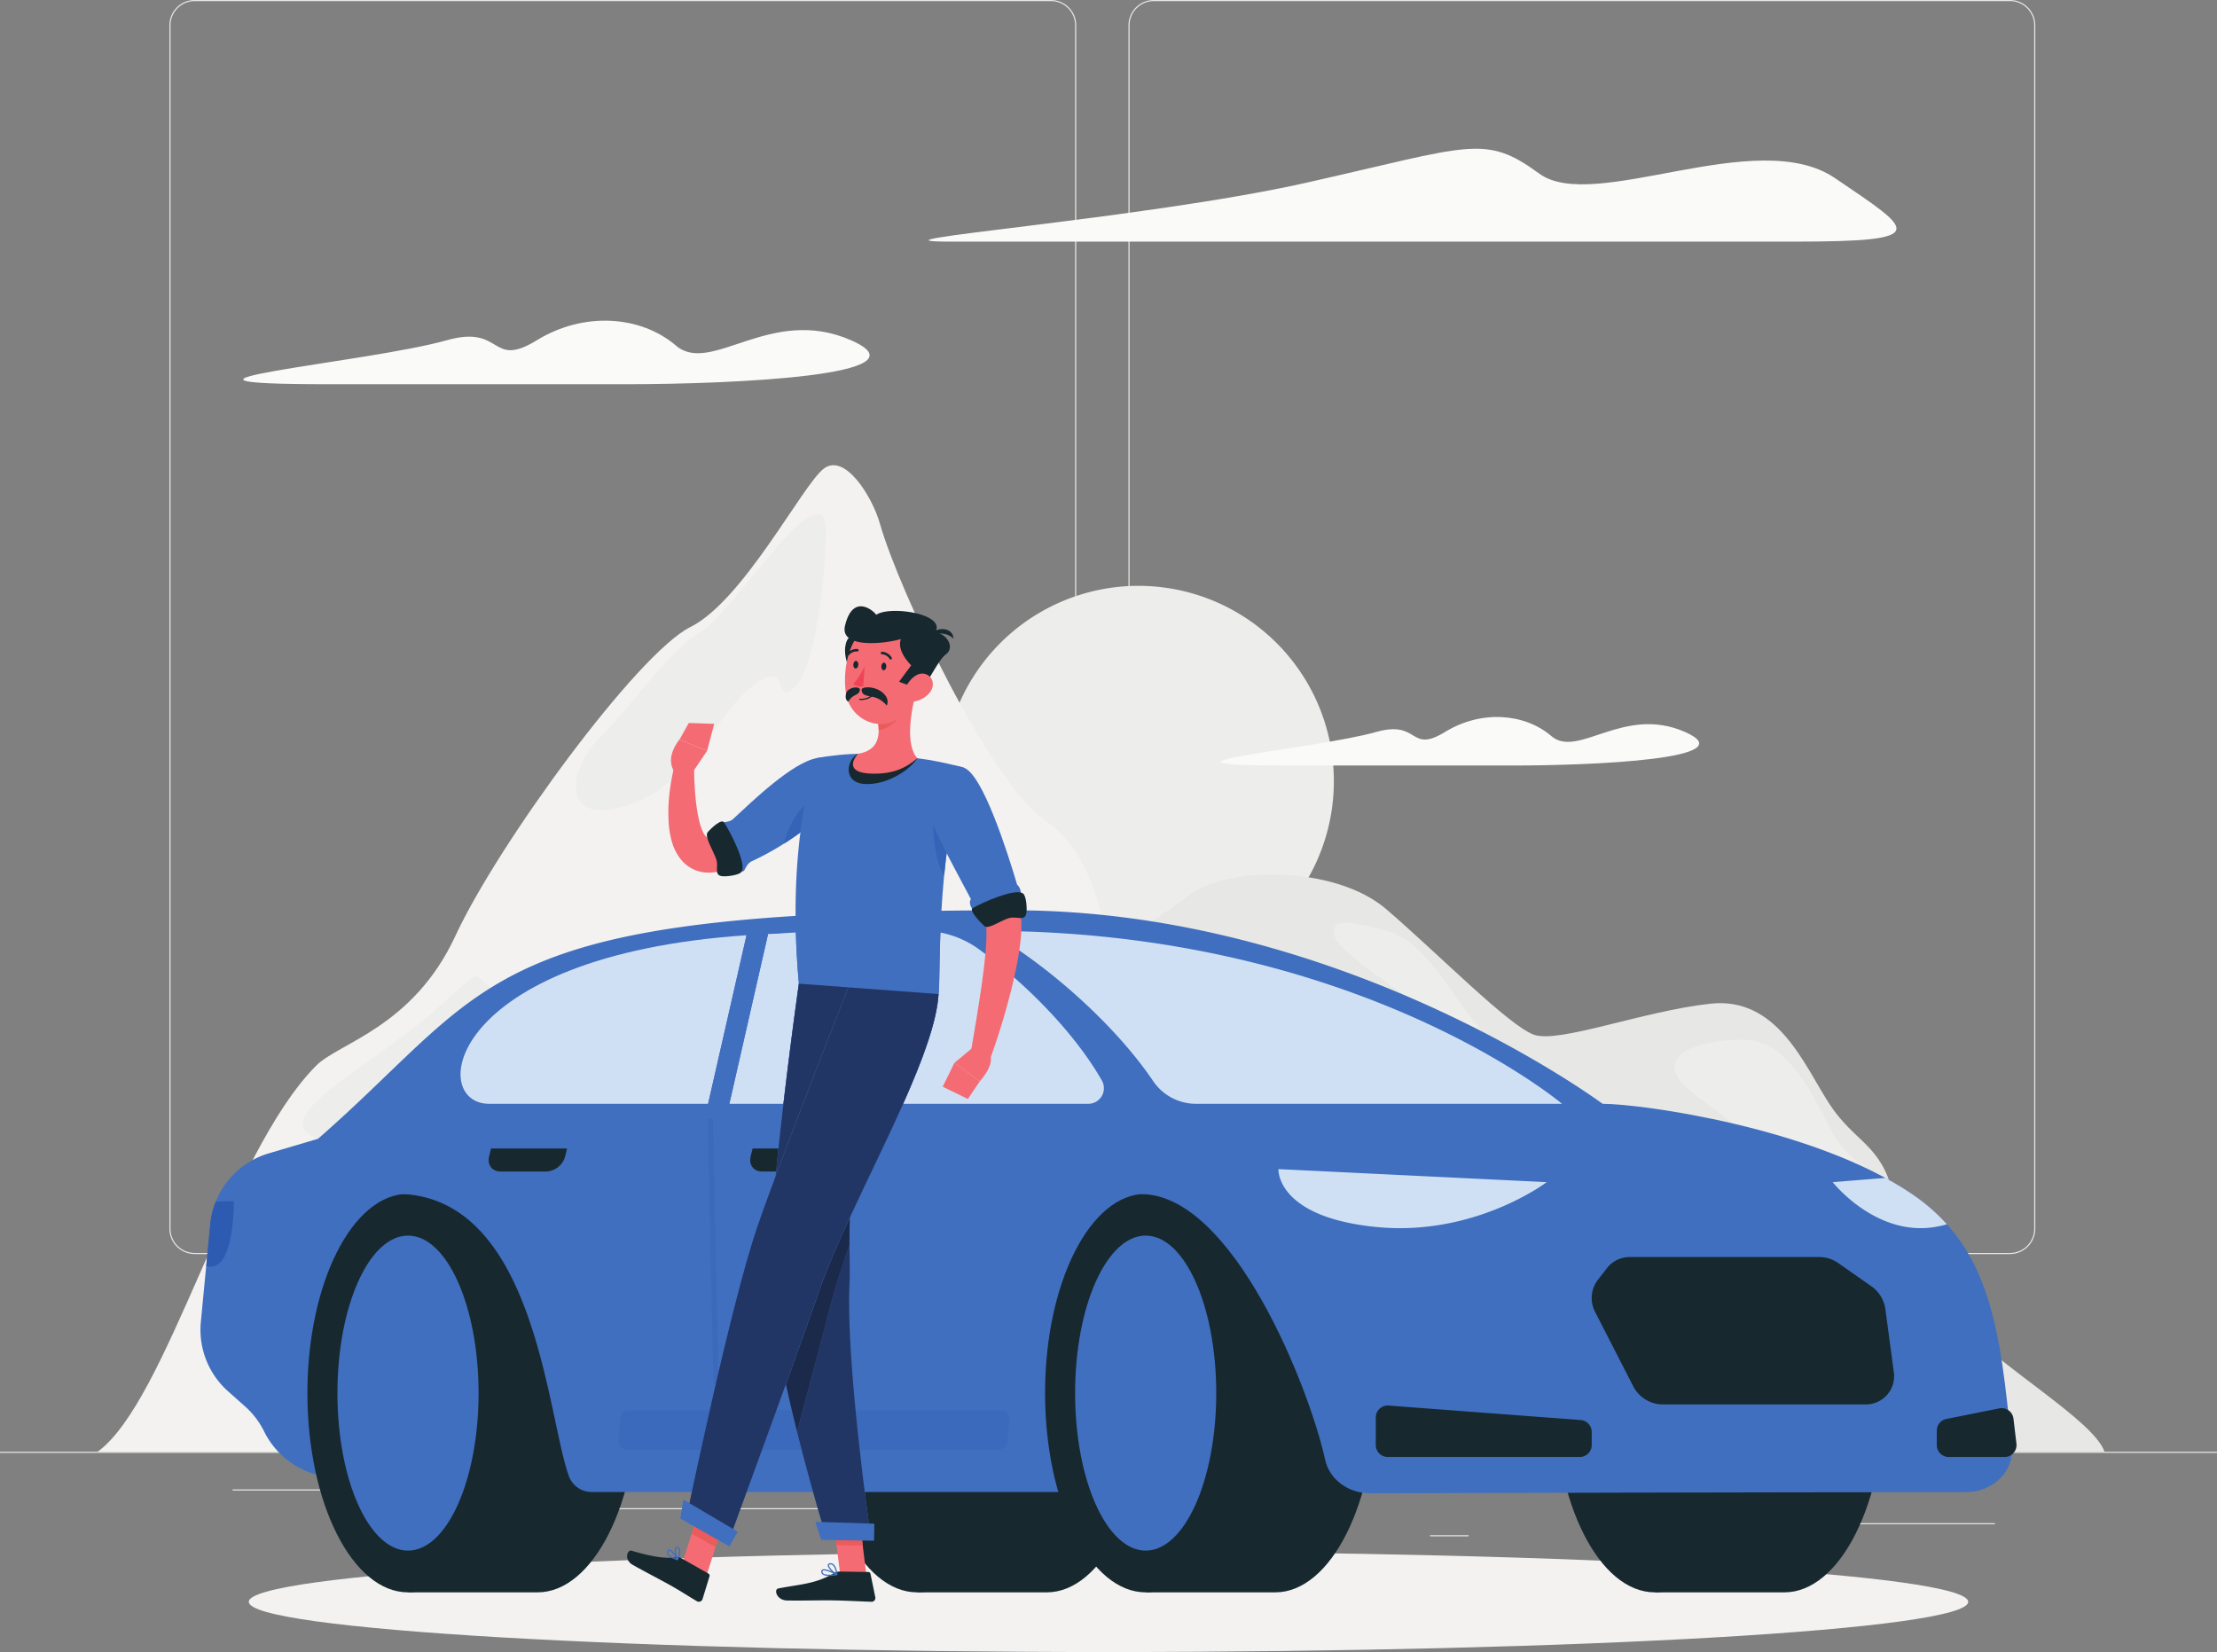 <svg xmlns="http://www.w3.org/2000/svg" width="1040.552" height="775.438" viewBox="0 0 1040.552 775.438">
  <rect x="0" y="0" width="1040.552" height="775.438" fill="#808080" stroke="none"/>
  <g id="g10" transform="translate(0 496.811)">
    <g id="g12" transform="translate(0 -496.811)">
      <path id="path14" d="M0-59.7H1040.552v-.52H0Z" transform="translate(0 741.666)" fill="#e7e8e5"/>
      <path id="path16" d="M555.7-38.756h68.93v.52H555.7v-.52" transform="translate(311.656 753.702)" fill="#e7e8e5"/>
      <path id="path18" d="M430.035-35.138h18.091v.52H430.035v-.52" transform="translate(241.177 755.731)" fill="#e7e8e5"/>
      <path id="path20" d="M528.78-51.137h39.94v.52H528.78v-.52" transform="translate(296.556 746.759)" fill="#e7e8e5"/>
      <path id="path22" d="M69.945-48.9h89.89v.52H69.945v-.52" transform="translate(39.227 748.015)" fill="#e7e8e5"/>
      <path id="path24" d="M139.408-48.9h13.18v.52h-13.18v-.52" transform="translate(78.184 748.015)" fill="#e7e8e5"/>
      <path id="path26" d="M175.294-42.748H370.243v-.52H175.294Z" transform="translate(98.311 751.172)" fill="#e7e8e5"/>
      <path id="path28" d="M62.822-496.291a11.37,11.37,0,0,0-11.359,11.357V79.944A11.371,11.371,0,0,0,62.822,91.3H464.681a11.37,11.37,0,0,0,11.357-11.358V-484.934a11.369,11.369,0,0,0-11.357-11.357H62.822M464.681,91.823H62.822A11.891,11.891,0,0,1,50.943,79.944V-484.934a11.893,11.893,0,0,1,11.879-11.877H464.681a11.893,11.893,0,0,1,11.877,11.877V79.944a11.891,11.891,0,0,1-11.877,11.878" transform="translate(28.57 496.811)" fill="#e7e8e5"/>
      <path id="path30" d="M351.216-496.291a11.369,11.369,0,0,0-11.356,11.357V79.944A11.37,11.37,0,0,0,351.216,91.3H753.073a11.372,11.372,0,0,0,11.361-11.358V-484.934a11.372,11.372,0,0,0-11.361-11.357H351.216M753.073,91.823H351.216a11.89,11.89,0,0,1-11.877-11.878V-484.934a11.891,11.891,0,0,1,11.877-11.877H753.073a11.893,11.893,0,0,1,11.881,11.877V79.944a11.892,11.892,0,0,1-11.881,11.878" transform="translate(190.312 496.811)" fill="#e7e8e5"/>
      <path id="path32" d="M283.582-228.922a91.711,91.711,0,0,0,91.712,91.712,91.713,91.713,0,0,0,91.714-91.712,91.713,91.713,0,0,0-91.714-91.712,91.711,91.711,0,0,0-91.712,91.712" transform="translate(159.042 595.617)" fill="#ededeb"/>
      <path id="path34" d="M388.683-223.833c17.342-13.875,68.676-14.568,92.955,6.243s57.578,54.8,69.371,58.964,51.1-11.1,82.78-14.568,44.167,29.135,55.959,47.172,24.28,18.73,29.83,42.315,15.954,40.929,31.91,60.352,62.433,45.71,67.288,60.489H306.825l-5.548-200.617c13.873-13.875,70.062-46.477,87.406-60.352" transform="translate(168.966 644.314)" fill="#e7e8e5"/>
      <path id="path36" d="M131.879-75.016c10.755-10.861,45.527-18.035,65.449-61.045s85.367-132.5,110.249-144.895,52.592-66.685,62.568-74.314,22.813,13.18,26.353,25.666c9,31.766,51.955,122.092,77.625,139.434s27.385,54.8,34.521,76.308,50.912,33.991,60.86,61.738,120.652,158.3,120.652,158.3H29.333C62.259,82.263,90.444-33.161,131.879-75.016" transform="translate(16.451 575.272)" fill="#f3f2f1"/>
      <path id="path38" d="M290.575-333.674c0,10.678-3.238,60.121-14.337,72.146s-1.324-14.8-20.087,0-27.086,45.322-58.533,55.959-28.673-16.187-13.411-31.447,33.354-42.084,47.661-49.947,58.706-79.544,58.706-46.71" transform="translate(97.116 583.504)" fill="#ededeb"/>
      <path id="path40" d="M258.966-190.628c8.793-12.162-10.786-8.915-32.559-5.669-15.286,2.279-31.656,4.558-40.049,1.507-20.347-7.4-4.624-17.575-34.222,8.324S71.205-135.6,98.953-126.809s132.266-25.435,160.013-63.819" transform="translate(51.029 661.519)" fill="#ededeb"/>
      <path id="path42" d="M468.316-171.249c-11.5-13.723-24.626-39.541-41.622-44.051s-28.442-7.284-24.973,3.122,84.489,62.292,66.6,40.929" transform="translate(224.949 652.43)" fill="#ededeb"/>
      <path id="path44" d="M597-117.106c-2.945-9.629-12.023-9.365-20-24.626s-19.77-41.277-39.193-42.317-50.294,6.591-24.28,26.014S607.293-83.461,597-117.106" transform="translate(282.406 672.165)" fill="#ededeb"/>
      <path id="path46" d="M685.183-408.482H289.773c-49.946,0,90.181-10.406,167.182-27.747s83.244-22.892,108.91-4.162,101.974-22.892,138.741,2.081,46.477,29.828-19.423,29.828" transform="translate(156.619 521.898)" fill="#fafaf9"/>
      <path id="path48" d="M252.721-370.549c49.326,0,143.453-4.027,105.7-20.636s-65.686,16.609-82.17,2.516-43.162-16.108-65.307-2.516-15.573-7.557-42.282,0c-37.383,10.578-157.394,20.636-55.3,20.636H252.721" transform="translate(41.018 550.893)" fill="#fafaf9"/>
      <path id="path50" d="M504.243-258.417c37.662,0,109.528-3.074,80.705-15.758s-50.153,12.684-62.739,1.923-32.954-12.3-49.863-1.923-11.891-5.769-32.282,0c-28.544,8.077-120.175,15.758-42.226,15.758h106.4" transform="translate(205.897 617.736)" fill="#fafaf9"/>
      <path id="path52" d="M881.821-6.631c0,13.015-180.654,23.566-403.5,23.566S74.814,6.384,74.814-6.631,255.469-30.2,478.318-30.2s403.5,10.551,403.5,23.565" transform="translate(41.958 758.503)" fill="#f3f2f1"/>
      <path id="path54" d="M336.514,49.26c26.074,0,47.212-41.872,47.212-93.525s-21.138-93.525-47.212-93.525H275.939V49.26h60.575" transform="translate(154.755 698.162)" fill="#17282f"/>
      <path id="path56" d="M245.547-44.264c0-51.653,21.138-93.525,47.212-93.525s47.212,41.872,47.212,93.525S318.833,49.26,292.759,49.26,245.547,7.389,245.547-44.264" transform="translate(137.711 698.162)" fill="#17282f"/>
      <path id="path58" d="M558.335,49.26c26.076,0,47.214-41.872,47.214-93.525s-21.138-93.525-47.214-93.525H497.76V49.26h60.575" transform="translate(279.159 698.162)" fill="#17282f"/>
      <path id="path60" d="M467.368-44.264c0-51.653,21.138-93.525,47.212-93.525s47.214,41.872,47.214,93.525S540.656,49.26,514.58,49.26,467.368,7.389,467.368-44.264" transform="translate(262.115 698.162)" fill="#17282f"/>
      <path id="path62" d="M147.958,13.584,115.62,5.628A38.676,38.676,0,0,1,90.188-14.792l-.022-.046A38.693,38.693,0,0,0,81.2-26.6l-7.945-7.065A38.673,38.673,0,0,1,60.458-66.249l4.378-45.736a38.674,38.674,0,0,1,27.52-33.4l23.111-6.838,83.409-5.935L147.958,13.584" transform="translate(33.808 686.739)" fill="#406fbf"/>
      <path id="path64" d="M183.408,49.26c26.074,0,47.212-41.872,47.212-93.525s-21.138-93.525-47.212-93.525H122.833V49.26h60.575" transform="translate(68.889 698.162)" fill="#17282f"/>
      <path id="path66" d="M92.44-44.264c0-51.653,21.138-93.525,47.213-93.525s47.212,41.872,47.212,93.525S165.728,49.26,139.653,49.26,92.44,7.389,92.44-44.264" transform="translate(51.844 698.162)" fill="#17282f"/>
      <path id="path68" d="M101.467-51.305c0-40.831,14.83-73.93,33.124-73.93s33.123,33.1,33.123,73.93-14.83,73.929-33.123,73.929-33.124-33.1-33.124-73.929" transform="translate(56.906 705.202)" fill="#406fbf"/>
      <path id="path70" d="M617,49.985l81.536-182.217s-122-90.83-276.681-90.83c-250.873,0-242.261,33.822-326.217,107.241l36.646,25.856c65.2,0,70.635,103.356,81.057,132.424a11.333,11.333,0,0,0,10.663,7.525H617" transform="translate(53.637 650.338)" fill="#406fbf"/>
      <path id="path72" d="M405.229,49.26c26.076,0,47.214-41.872,47.214-93.525s-21.138-93.525-47.214-93.525H344.654V49.26h60.575" transform="translate(193.293 698.162)" fill="#17282f"/>
      <path id="path74" d="M314.262-44.264c0-51.653,21.138-93.525,47.212-93.525s47.214,41.872,47.214,93.525S387.55,49.26,361.474,49.26,314.262,7.389,314.262-44.264" transform="translate(176.248 698.162)" fill="#17282f"/>
      <path id="path76" d="M323.288-51.305c0-40.831,14.83-73.93,33.123-73.93s33.125,33.1,33.125,73.93-14.83,73.929-33.125,73.929-33.123-33.1-33.123-73.929" transform="translate(181.31 705.202)" fill="#406fbf"/>
      <path id="path78" d="M446.341,2.306c-7.515-34.137-43.435-124.8-86.505-124.8l-46.65-42.375H576.529c18.241,0,99.2,11.188,145.084,42.267,37.069,25.109,41.574,63.2,46.962,118.871,1.1,11.367-8.847,21.135-21.406,21.14-105.522.047-233.225.41-279.713.551-10.26.031-19.1-6.516-21.115-15.654" transform="translate(175.644 682.974)" fill="#406fbf"/>
      <path id="path80" d="M566.56-135.707H394.884a24.282,24.282,0,0,1-20.164-10.584c-19.109-28.307-52.927-56.989-77.7-70.574,173.562,0,269.542,81.159,269.542,81.159" transform="translate(166.577 653.813)" fill="#cfe0f5"/>
      <path id="path82" d="M531.4-164.869h0" transform="translate(201.742 682.974)" fill="#cfe0f5"/>
      <path id="path84" d="M387.8-135.977H300.885c8.938-20.081,15.868-38.511,16.618-51.511h0c-9.434-.7-16.766-1.249-22.459-1.671h0c10,.743,18.5,1.371,22.463,1.661.485-4.065.335-14.622.866-28.85a44.765,44.765,0,0,1,17.97,7.742c20.83,15.063,44.5,38.421,57.782,61.63a7.328,7.328,0,0,1-6.329,11m-143.095,0H219.325l18.162-79.7c1.65-.075,3.328-.144,5.011-.2,2.256-.2,4.974-.36,8.027-.5.2,7.5.653,15.5,1.417,24.012,6.441.483,14.632,1.093,23.086,1.723l-23.086-1.717s-3.694,25.993-7.24,56.39" transform="translate(123.004 654.083)" fill="#cfe0f5"/>
      <path id="path86" d="M335.156-164.869h0" transform="translate(175.644 682.974)" fill="#cfe0f5"/>
      <path id="path88" d="M254.683-136.439H151.87c-28.831,0-20.543-69.461,120.843-79.124l-18.031,79.124" transform="translate(77.667 654.544)" fill="#cfe0f5"/>
      <path id="path90" d="M419.723-74.115l90.162,6.8a5.591,5.591,0,0,1,5.169,5.573v6.16a5.588,5.588,0,0,1-5.59,5.587H419.3a5.588,5.588,0,0,1-5.59-5.587V-68.542a5.588,5.588,0,0,1,6.01-5.573" transform="translate(232.023 733.863)" fill="#17282f"/>
      <path id="path92" d="M611.737-73.24,586.9-68.258a5.589,5.589,0,0,0-4.489,5.479v6.764a5.59,5.59,0,0,0,5.59,5.59h26.234a5.59,5.59,0,0,0,5.55-6.254l-1.4-11.743a5.59,5.59,0,0,0-6.649-4.818" transform="translate(326.635 734.301)" fill="#17282f"/>
      <path id="path94" d="M441.434-117.517a113.194,113.194,0,0,1-11.633-.6c-46.644-4.807-45.362-27.11-45.362-27.11l125.9,6.116s-28.363,21.591-68.905,21.591" transform="translate(215.603 693.991)" fill="#cfe0f5"/>
      <path id="path96" d="M63.848-130.553a38.656,38.656,0,0,1,1.589-4.892h0a38.538,38.538,0,0,0-1.594,4.892" transform="translate(35.808 699.476)" fill="#a7a9a8"/>
      <path id="path98" d="M64.13-104.835a6.642,6.642,0,0,1-1.091-.091,7.127,7.127,0,0,1-1.025-.244l1.862-19.479a38.27,38.27,0,0,1,1-5.817,38.525,38.525,0,0,1,1.594-4.892l8.519-.241s.38,30.765-10.861,30.765" transform="translate(34.779 699.389)" fill="#2d5bb2"/>
      <path id="path100" d="M583.381-131.857q-2.71-2.132-5.688-4.15-3.793-2.569-7.889-4.959c2.726,1.586,5.361,3.234,7.881,4.949q2.988,2.026,5.7,4.16" transform="translate(319.564 696.38)" fill="#fff"/>
      <path id="path102" d="M592.4-119c-24.3,0-41.3-21.587-41.3-21.587l24.686-2q2.288,1.236,4.5,2.524,4.09,2.388,7.889,4.959,2.982,2.017,5.688,4.15a85.69,85.69,0,0,1,10.842,10.139,45.85,45.85,0,0,1-5.342,1.214,41.006,41.006,0,0,1-6.967.6" transform="translate(309.076 695.473)" fill="#cfe0f5"/>
      <path id="path104" d="M496.511-118.777h89.1a15.25,15.25,0,0,1,8.718,2.8L609.9-105.058a15.643,15.643,0,0,1,6.549,10.631l3.969,29.493a13.272,13.272,0,0,1-13.29,15.319H511.844a15.638,15.638,0,0,1-13.723-8.537l-17.806-34.7a14.084,14.084,0,0,1,1.128-15.131l4.45-5.715a13.346,13.346,0,0,1,10.618-5.083" transform="translate(268.436 708.824)" fill="#17282f"/>
      <path id="path106" d="M364.339-54.247H299.215c-.664-5.9-1.321-12.119-1.931-18.437H365.24a4.146,4.146,0,0,1,4.129,4.513l-.9,10.144a4.145,4.145,0,0,1-4.129,3.779m-92.384,0H253.4c2.164-5.944,4.424-12.16,6.7-18.437h7.251c.805,3.383,1.625,6.734,2.447,10.019a.01.01,0,0,0,0-.007q1.077,4.3,2.152,8.425m-47.241,0H190.107a4.147,4.147,0,0,1-4.129-4.514l.9-10.143a4.148,4.148,0,0,1,4.131-3.779h37.816c-1.467,6.478-2.851,12.7-4.112,18.437" transform="translate(104.293 734.675)" fill="#3b69bb"/>
      <path id="path108" d="M232.285-216.138l10.441-2.027L221.38-124.5H211.4l20.884-91.635" transform="translate(118.56 653.084)" fill="#406fbf"/>
      <path id="path110" d="M262.391-151.43h-35.67l-.924,3.746c-.959,3.892,1.419,7.045,5.309,7.045h21.583a9.587,9.587,0,0,0,8.78-7.045l.922-3.746" transform="translate(126.515 690.511)" fill="#17282f"/>
      <path id="path112" d="M183.746-151.43H148.074l-.922,3.746c-.959,3.892,1.417,7.045,5.309,7.045h21.581a9.583,9.583,0,0,0,8.78-7.045l.924-3.746" transform="translate(82.408 690.511)" fill="#17282f"/>
      <path id="path114" d="M216.506-36.864a1.189,1.189,0,0,1-1.059-1.159l-2.568-120.133h2.383L217.74-42.166q-.621,2.659-1.234,5.3" transform="translate(119.389 686.739)" fill="#3b69bb"/>
      <path id="path116" d="M215.28-156.826H212.9l-.052-2.489a1.191,1.191,0,0,1,1.163-1.215h.027a1.19,1.19,0,0,1,1.19,1.165l.054,2.539" transform="translate(119.37 685.407)" fill="#3b69bb"/>
      <path id="path118" d="M266.227-12.857l-12.3-.194-3.544-28.513,12.293.193,3.546,28.514" transform="translate(140.425 752.128)" fill="#f46b74"/>
      <path id="path120" d="M216.607-11.6l-11.234-6.268,8.4-26.461L225-38.059l-8.4,26.462" transform="translate(115.18 750.578)" fill="#f46b74"/>
      <path id="path122" d="M213.731-27.091,226.765-19.7a1.078,1.078,0,0,1,.5,1.249l-3.28,10.7a1.806,1.806,0,0,1-2.643,1.011c-4.152-2.449-7.074-4.43-12.355-7.428-3.251-1.844-13.242-7.063-17.729-9.611-4.389-2.489-2.558-7.315-.493-6.674,9.261,2.87,16.878,3.906,20.861,3.03a2.984,2.984,0,0,1,2.108.328" transform="translate(105.752 758.328)" fill="#17282f"/>
      <path id="path124" d="M263.219-24.207,276.642-24a1.073,1.073,0,0,1,1.032.855L279.93-12.18a1.789,1.789,0,0,1-1.8,2.161c-4.841-.159-11.831-.552-17.916-.648-7.115-.112-13.267.18-21.612.048-5.045-.079-6.364-5.2-4.245-5.629C244-18.2,251.856-18.3,260.243-23.3a5.7,5.7,0,0,1,2.976-.911" transform="translate(130.888 761.862)" fill="#17282f"/>
      <path id="path126" d="M275.566-247.149A260.918,260.918,0,0,1,253.608-231c-3.846,2.474-7.729,4.932-11.879,7.169a78.751,78.751,0,0,1-13.575,6.1,36.545,36.545,0,0,1-4.3,1.086c-.791.148-1.706.246-2.574.333a19.936,19.936,0,0,1-2.984-.033,16.745,16.745,0,0,1-6.241-1.825,16.676,16.676,0,0,1-4.866-3.9,23.337,23.337,0,0,1-4.533-8.635,42.708,42.708,0,0,1-1.442-7.84c-.791-10.025.5-19,2.678-28.139l9.142,1.263c.139,8.36.631,17.186,2.377,24.649a27.375,27.375,0,0,0,1.654,5.013,7.4,7.4,0,0,0,1.892,2.832c.237.173.352.152.364.083l.112-.133a19.6,19.6,0,0,0,3.078-.976,73.72,73.72,0,0,0,10.208-5.436c3.494-2.177,7.024-4.518,10.5-6.97,6.945-4.87,13.954-10.114,20.636-15.275l11.712,14.489" transform="translate(112.716 625.871)" fill="#f46b74"/>
      <path id="path128" d="M270.422-251.417c-5.608,12.622-27.185,25.7-39.15,31.171-3.534,1.617-3.093,6.364-5.184,4.3,0,0-9.219-16.915-9.219-20.38s3.047-1.392,5.559-3.707c8.986-8.276,27.8-26.617,39.5-28.642,15.383-2.658,13.727,5.469,8.491,17.254" transform="translate(121.627 624.476)" fill="#406fbf"/>
      <path id="path130" d="M220.571-249.392c-1.188-1.754-6.106,2.837-7.669,4.732s2.733,8.87,4.033,12.53-1.253,7.471,2.7,8.039c2.1.3,8.012-.468,9.159-1.994,2.68-3.563-5.384-19.117-8.227-23.308" transform="translate(119.213 635.351)" fill="#17282f"/>
      <path id="path132" d="M237.147-242.619c1.865-1.228,3.721-2.52,5.525-3.86l0,.006c-1.8,1.338-3.661,2.628-5.523,3.854" transform="translate(133 637.205)" fill="#babcba"/>
      <path id="path134" d="M235.785-236.627a37.512,37.512,0,0,1,9.683-18.1c-.718,3.8-1.415,8.091-2.031,12.87-1.8,1.34-3.661,2.632-5.525,3.86q-1.061.7-2.127,1.367" transform="translate(132.235 632.58)" fill="#3563b7"/>
      <path id="path136" d="M210.782-257.366l7.939-11.756-12.957-5.28s-7.326,8.287-2.144,15.585l7.161,1.45" transform="translate(113.157 621.545)" fill="#f46b74"/>
      <path id="path138" d="M220.614-278.991l-11.91-.4-4.377,7.783,12.957,5.28,3.33-12.666" transform="translate(114.593 618.748)" fill="#f46b74"/>
      <path id="path140" d="M259.569-30.993h-.006l-.354-2.853h.006l.354,2.853" transform="translate(145.372 756.456)" fill="#111d23"/>
      <path id="path142" d="M263.98-30.926l-12.3-.193-.354-2.847,12.3.187.354,2.853" transform="translate(140.955 756.388)" fill="#ea5b5b"/>
      <path id="path144" d="M215.182-30.173l-.006-.007,1.226-3.865.006,0-1.226,3.866" transform="translate(120.677 756.345)" fill="#c3c5c2"/>
      <path id="path146" d="M219.211-27.9,207.979-34.16l1.253-3.954,11.2,6.353L219.211-27.9" transform="translate(116.641 754.062)" fill="#ea5b5b"/>
      <path id="path148" d="M318.11-263.635c-13.242,46.69-10.57,96.249-11.767,106.278-9.615-.7-45.826-3.4-65.565-4.874-6.287-70.243,8.612-105.905,8.612-105.905s4.216-.818,9.95-1.407c1.8-.183,3.738-.346,5.756-.452,1.115-.067,2.248-.1,3.4-.125,7.419-.123,19.531,1.055,27.876,2.077,1.746.216,3.527.479,5.247.759,1.6.273,3.163.562,4.639.857,6.691,1.334,11.856,2.791,11.856,2.791" transform="translate(134.168 623.941)" fill="#406fbf"/>
      <path id="path150" d="M259.534-270.123c-5.534,2.953-7.126,13.771,3.55,14.189s21.277-7.086,24.318-12.116l-27.868-2.073" transform="translate(143.128 623.944)" fill="#17282f"/>
      <path id="path152" d="M283.934-233.512h0c.025-.248.05-.5.075-.745-.025.25-.05.5-.075.745" transform="translate(159.239 644.059)" fill="#babcba"/>
      <path id="path154" d="M285.834-222.923c-4.716-5.086-6.062-25.7-4.884-30.214l7.519,9.679c-1.09,6.778-1.925,13.417-2.56,19.789-.025.248-.05.5-.075.745" transform="translate(157.34 633.471)" fill="#3563b7"/>
      <path id="path156" d="M286.259-289.034c-2.425,8.839-5.4,25.138.427,31.589-5.236,4.483-11.253,7.634-21.929,7.215s-9.042-5.632-5.942-9.288c10.177-1.644,10.47-9.084,9.248-16.181l18.2-13.336" transform="translate(143.847 613.339)" fill="#f46b74"/>
      <path id="path158" d="M264.4-274.927c0-.125,0-.25,0-.377q.006.19.006.375l0,0m-.491-5.011h0l2.11-1.546-2.11,1.546" transform="translate(148.009 617.572)" fill="#babcba"/>
      <path id="path160" d="M264.4-272.651q0-.184-.006-.375a29.626,29.626,0,0,0-.487-4.635l2.11-1.546,8.657-6.341a13.488,13.488,0,0,1-.152,4.857c-.7,3.969-6.262,7.771-10.122,8.039" transform="translate(148.009 615.294)" fill="#ea5b5b"/>
      <path id="path162" d="M259.836-283.034s-7.527-10.591-5.334-18.88c2.834-10.614,19.906,2.4,5.334,18.88" transform="translate(142.508 603.959)" fill="#17282f"/>
      <path id="path164" d="M289.668-290.764c-1.648,12.087-2,19.246-8.6,25.021-9.923,8.689-24.5,2.012-26.49-10.322-1.8-11.1,1.2-29.007,13.448-32.954a16.638,16.638,0,0,1,21.639,18.256" transform="translate(142.508 601.654)" fill="#f46b74"/>
      <path id="path166" d="M260.943-289.091c0,1.854-1.692,2.287-3.065,3.122a8.349,8.349,0,0,0-2.368,2.524s-1.756-.587-1.038-3.723,6.472-3.654,6.472-1.923" transform="translate(142.618 612.757)" fill="#17282f"/>
      <path id="path168" d="M259.106-288.993c0,3.176,3.517,2.73,6.2,3.617a11.24,11.24,0,0,1,5.575,3.854,4.532,4.532,0,0,0-.762-4.855c-3.375-4.483-11.013-4.349-11.013-2.616" transform="translate(145.315 612.734)" fill="#17282f"/>
      <path id="path170" d="M280.415-299.1c-7.577,2.241-28.828,4.593-26.234-6.275,3.621-15.186,13.2-7.263,14.674-5.111,6.1-4.41,33.019-.552,27.652,8.158,5.827.9,9.234,7.263,5.02,10.4s-9.292,15.972-12.1,15.6a37.894,37.894,0,0,1-9.862-2.78l5.679-7.652s-7.019-6.693-4.826-12.341" transform="translate(142.43 599.069)" fill="#17282f"/>
      <path id="path172" d="M279.4-304.8c4.069-1.009,8.048-1.478,11.429,1.642-.25-5.246-7.432-5.975-11.429-1.642" transform="translate(156.697 602.912)" fill="#17282f"/>
      <path id="path174" d="M284.129-285.73a11.6,11.6,0,0,1-7.586,4.568c-4.025.577-5.513-3.151-3.952-6.674,1.4-3.17,5.188-7.29,9.017-6.25,3.771,1.024,4.726,5.311,2.52,8.356" transform="translate(152.537 610.414)" fill="#f46b74"/>
      <path id="path176" d="M258.256,59.645l20.811.316s-12.023-82.21-10.15-120.467c.572-11.638-1.292-27.914,1.781-45.36,3.883-21.981,5.75-30.748,10.772-58.529,3.582-19.808,6.764-33.4,6.764-33.4l-43.1-3.2S231.056-101.916,231.475-64.4c.431,39,26.782,124.048,26.782,124.048" transform="translate(129.813 662.713)" fill="#406fbf"/>
      <path id="path178" d="M278.06,59.961l-4.3-.065-12.3-.187-4.216-.064s-7.09-22.882-13.975-50.355C249.153-12.468,255.187-35.1,259-50.028c2.175-8.528,5.3-18.112,8.88-28.232.042,4.326.15,8.4.15,12.125,0,1.977-.031,3.856-.119,5.63-.135,2.765-.2,5.758-.2,8.936,0,40.773,10.347,111.531,10.347,111.531M267.867-80.089c-.021-3.6.021-7.357.223-11.235a.15.15,0,0,1,.008-.02c-.179,3.428-.235,6.764-.235,9.976q0,.642,0,1.279m-34.6-30.673c4-41.924,10.863-90.235,10.863-90.235l23.254,1.729c-.042.108-20.178,50.985-34.118,88.505m53.965-87.028-18.014-1.342,18.014,1.34v0h0" transform="translate(130.821 662.713)" fill="#213664"/>
      <path id="path180" d="M239.118-68.273h0c-.966-4.061-1.908-8.167-2.807-12.27l0,0c.9,4.1,1.842,8.214,2.807,12.274" transform="translate(132.529 730.264)" fill="#3563b7"/>
      <path id="path182" d="M240.555-62.665c-.822-3.284-1.642-6.635-2.447-10.019h0c.805,3.382,1.625,6.732,2.447,10.012a.01.01,0,0,1,0,.007" transform="translate(133.538 734.675)" fill="#2e5db3"/>
      <path id="path184" d="M255.445-121.7q-.009-.908-.013-1.829c0,.612.008,1.219.015,1.823,0,0,0,0,0,.007" transform="translate(143.255 706.157)" fill="#3563b7"/>
      <path id="path186" d="M241.565-30.117c-1.811-7.22-3.607-14.764-5.255-22.286,6.023-16.674,11.787-32.772,15.773-44.228,3.546-10.2,8.626-21.847,14.3-34.1-.2,3.878-.244,7.639-.223,11.235q0,.921.013,1.829c-3.582,10.12-6.705,19.7-8.88,28.232-3.813,14.93-9.846,37.56-15.725,59.318" transform="translate(132.53 702.12)" fill="#1b294a"/>
      <path id="path188" d="M282.542-199.889S251.575-121.646,239.836-87.6C226.981-50.312,206.226,50.35,206.226,50.35l19.581,11.106s30.513-82.982,43.148-119.3c14.393-41.371,54.04-106.746,55.894-138.9l-42.307-3.149" transform="translate(115.658 663.334)" fill="#406fbf"/>
      <path id="path190" d="M225.807,61.456l-4.387-2.489-11.2-6.353-3.989-2.264S226.981-50.312,239.836-87.6c11.74-34.046,42.706-112.29,42.706-112.29l42.307,3.149c-.749,13-7.679,31.431-16.618,51.511-7.721,17.342-16.944,35.918-24.979,53.283-5.671,12.253-10.751,23.9-14.3,34.1-3.985,11.456-9.75,27.554-15.773,44.228h0l0,0c-1.473,4.077-2.961,8.183-4.443,12.27-2.277,6.277-4.537,12.492-6.7,18.436-2.608,7.157-5.074,13.912-7.261,19.895-.984,2.693-1.917,5.236-2.774,7.581-.064.177-.127.348-.191.52-3.657,9.989-6,16.366-6,16.366" transform="translate(115.658 663.334)" fill="#213664"/>
      <path id="path192" d="M204.57-36.954l23.059,13.078,3.908-6.889L206.015-45.835l-1.444,8.88" transform="translate(114.729 749.732)" fill="#406fbf"/>
      <path id="path194" d="M247.954-30.677l24.8.389.127-8.012-27.716-.856,2.791,8.479" transform="translate(137.495 753.478)" fill="#406fbf"/>
      <path id="path196" d="M267.363-295.658c-.073.991-.658,1.752-1.3,1.7s-1.111-.889-1.038-1.877.658-1.75,1.3-1.7,1.109.887,1.036,1.875" transform="translate(148.628 608.571)" fill="#17282f"/>
      <path id="path198" d="M258.939-296.189c-.073.989-.658,1.75-1.3,1.7s-1.111-.889-1.039-1.877.658-1.75,1.3-1.7,1.109.889,1.036,1.877" transform="translate(143.904 608.272)" fill="#17282f"/>
      <path id="path200" d="M261.944-296.381s-2.674,5.538-5.353,8.106c1.627,1.761,4.657,1.238,4.657,1.238l.7-9.344" transform="translate(143.905 609.218)" fill="#f14358"/>
      <path id="path202" d="M259.869-285.15a8.162,8.162,0,0,0,5.825-2.824l-.054-.408-.408.054a7.872,7.872,0,0,1-6.614,2.587l-.312.268.268.312a9.682,9.682,0,0,0,1.294.01" transform="translate(144.866 613.704)" fill="#17282f"/>
      <path id="path204" d="M269.531-297.169l.279-.094a.584.584,0,0,0,.175-.805,5.776,5.776,0,0,0-4.549-2.747.581.581,0,0,0-.585.579.581.581,0,0,0,.576.585,4.624,4.624,0,0,1,3.579,2.216.583.583,0,0,0,.524.266" transform="translate(148.536 606.731)" fill="#17282f"/>
      <path id="path206" d="M255.158-298.585l.514-.2a4.6,4.6,0,0,1,3.852-1.694.584.584,0,0,0,.651-.5.58.58,0,0,0-.5-.654,5.782,5.782,0,0,0-4.889,2.085.585.585,0,0,0,.058.822l.308.137" transform="translate(142.816 606.262)" fill="#17282f"/>
      <path id="path208" d="M204.894-26.605c-2.023-.667-3.382-1.524-3.688-2.346a1.182,1.182,0,0,1,.177-1.113c.125-.192.241-.211.329-.207C202.505-30.239,203.951-28.21,204.894-26.605Zm-2.485-.429a14.457,14.457,0,0,0,3.018,1.2l.306-.1.029-.32c-.252-.464-2.5-4.539-4.025-4.6a.927.927,0,0,0-.841.47,1.753,1.753,0,0,0-.235,1.636,3.727,3.727,0,0,0,1.748,1.713" transform="translate(112.476 758.134)" fill="#406fbf"/>
      <path id="path210" d="M204.356-30.961a1.033,1.033,0,0,1,.456.551c.429,1.1-.25,3.095-.637,4.066-.626-1.458-.984-4-.452-4.63.048-.056.162-.191.514-.046Zm-.3,5.559.16.037.248-.167c.062-.137,1.557-3.367.891-5.088a1.6,1.6,0,0,0-.893-.937h0a.95.95,0,0,0-1.182.206c-.9,1.066-.092,4.62.672,5.848l.1.1" transform="translate(113.783 757.678)" fill="#406fbf"/>
      <path id="path212" d="M247.838-24.276c.932-.306,3.6.758,5.53,1.717-2.72.408-4.741.26-5.488-.423a1.058,1.058,0,0,1-.335-.942l.187-.306Zm6.533,2.137.2-.234-.15-.3c-.554-.3-5.457-2.878-6.961-2.07a.927.927,0,0,0-.493.768h0a1.633,1.633,0,0,0,.524,1.425c1.328,1.214,4.859.785,6.845.42l.038-.008" transform="translate(138.5 761.473)" fill="#406fbf"/>
      <path id="path214" d="M250.054-26.418l-.006,0Zm-.275.345.3-.056h0a1.546,1.546,0,0,1,1.18.389c1.013.859,1.421,2.847,1.563,3.814-1.5-.932-3.465-3.053-3.317-3.885C249.515-25.862,249.538-25.993,249.78-26.072Zm3.49,4.953.075-.037.125-.263c-.01-.142-.289-3.456-1.833-4.763a2.129,2.129,0,0,0-1.607-.527c-.8.068-1.039.472-1.1.8-.248,1.386,2.651,4.09,4.123,4.778l.214.015" transform="translate(139.601 760.454)" fill="#406fbf"/>
      <path id="path216" d="M297.654-261.213c2.714,5.034,5.051,10,7.454,15.065,2.325,5.074,4.516,10.218,6.639,15.417s4.048,10.522,5.808,15.977l1.272,4.127,1.13,4.239c.374,1.415.668,2.916,1,4.366l.241,1.12.241,1.49c.175,1.032.179,1.829.264,2.756a57.534,57.534,0,0,1-.4,9.423c-.329,2.947-.76,5.8-1.251,8.62-1.03,5.613-2.262,11.084-3.654,16.491a331.949,331.949,0,0,1-9.906,31.81l-8.9-2.452c1.867-10.67,3.65-21.452,5.234-32.086.766-5.326,1.467-10.632,1.946-15.862.252-2.608.435-5.19.52-7.7a50.4,50.4,0,0,0-.175-6.98c-.085-.431-.114-1.009-.219-1.319l-.119-.531-.256-.872c-.366-1.195-.668-2.368-1.078-3.575l-1.232-3.623-1.344-3.652c-1.858-4.878-3.942-9.752-6.043-14.645-2.142-4.882-4.423-9.731-6.732-14.574-2.243-4.847-4.685-9.729-6.974-14.43l16.53-8.6" transform="translate(157.663 628.942)" fill="#f46b74"/>
      <path id="path218" d="M296.408-265.582c8.807,2.759,20.492,39.335,25.1,54.91,2.947,2.641,1.465,7.471,1.465,7.471l-17.97,7.929c-4.223-2-6.726-6.437-5.172-8.576-9.4-17.758-16.8-31.017-20.353-41.616-5.257-15.685,3.34-24.372,16.926-20.118" transform="translate(155.866 625.887)" fill="#406fbf"/>
      <path id="path220" d="M292.6-221.021c-1.823,1.08,3.738,6.774,5.536,8.447s7.742-2.7,11.475-3.769,7.382,1.7,8.189-2.212c.429-2.081.019-8.027-1.436-9.263-3.392-2.891-19.408,4.214-23.764,6.8" transform="translate(163.898 647.289)" fill="#17282f"/>
      <path id="path222" d="M296.585-182.281l-9.6,7.983,11.939,8.624s7.858-8.308,4.331-13.28l-6.674-3.328" transform="translate(160.952 673.209)" fill="#f46b74"/>
      <path id="path224" d="M283.478-165.995l11.814,5.758,5.6-8.306-11.939-8.624-5.48,11.171" transform="translate(158.983 676.078)" fill="#f46b74"/>
    </g>
  </g>
</svg>

